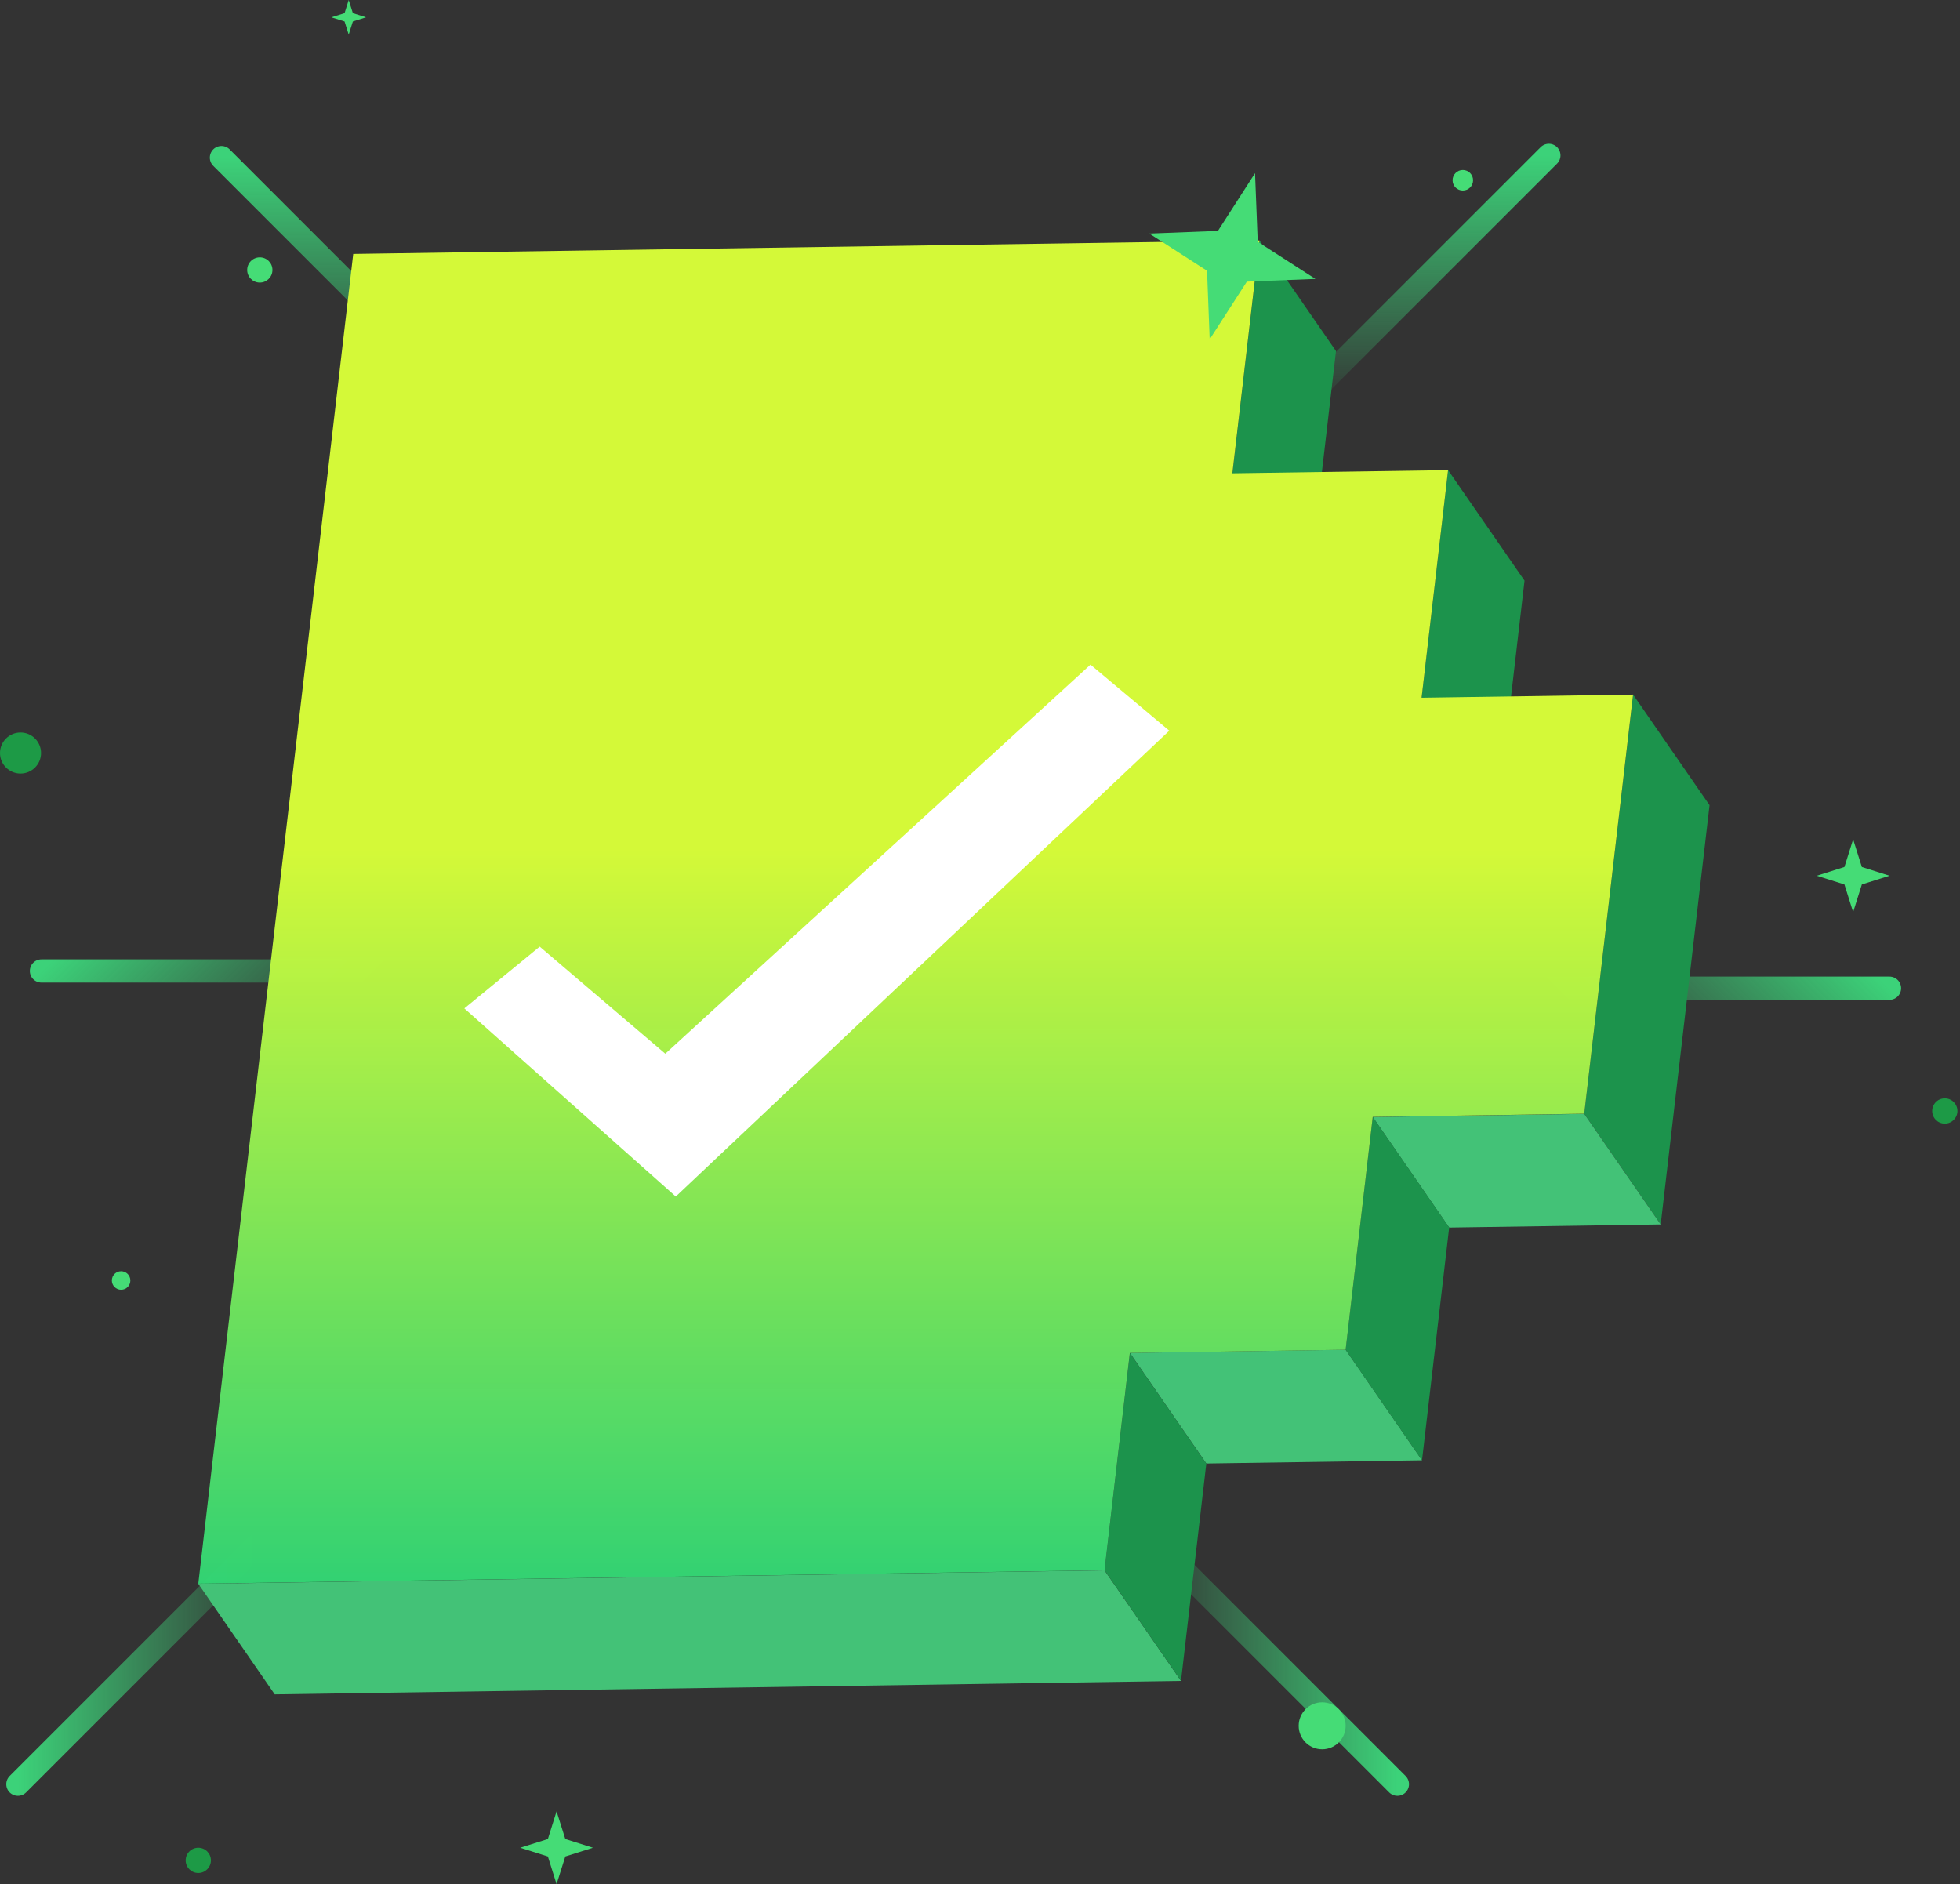 <svg width="129" height="124" viewBox="0 0 129 124" fill="none" xmlns="http://www.w3.org/2000/svg">
<rect x="0" y="0" width="129" height="124" fill="#333333" stroke="none"/>
<path d="M14.575 10.374L31.326 27.125" stroke="url(#paint0_linear_4238_40755)" stroke-width="1.53" stroke-linecap="round"/>
<path d="M101.94 10.228L85.189 26.98" stroke="url(#paint1_linear_4238_40755)" stroke-width="1.53" stroke-linecap="round"/>
<path d="M124.359 65.039L100.669 65.039" stroke="url(#paint2_linear_4238_40755)" stroke-width="1.53" stroke-linecap="round"/>
<path d="M2.729 63.904L26.419 63.904" stroke="url(#paint3_linear_4238_40755)" stroke-width="1.53" stroke-linecap="round"/>
<path d="M1.178 117.427L17.929 100.676" stroke="url(#paint4_linear_4238_40755)" stroke-width="1.53" stroke-linecap="round"/>
<path d="M91.971 117.427L75.22 100.676" stroke="url(#paint5_linear_4238_40755)" stroke-width="1.53" stroke-linecap="round"/>
<path d="M82.898 15.827L87.93 23.104L86.145 38.427L81.113 31.15L82.898 15.827Z" fill="#1C934C"/>
<path d="M95.308 30.939L100.339 38.216L98.594 53.199L93.563 45.921L95.308 30.939Z" fill="#1C934C"/>
<path d="M107.484 45.716L112.516 52.993L109.302 80.578L104.27 73.301L107.484 45.716Z" fill="#1C934C"/>
<path d="M104.269 73.309L109.301 80.586L95.381 80.793L90.35 73.516L104.269 73.309Z" fill="#43C277"/>
<path d="M88.567 88.833L93.595 96.11L79.396 96.321L74.365 89.043L88.567 88.833Z" fill="#43C277"/>
<path d="M90.348 73.507L95.38 80.784L93.592 96.111L88.564 88.834L90.348 73.507Z" fill="#1C934C"/>
<path d="M72.697 103.352L77.729 110.629L18.082 111.514L13.051 104.237L72.697 103.352Z" fill="#43C277"/>
<path d="M74.364 89.047L79.395 96.324L77.73 110.624L72.698 103.347L74.364 89.047Z" fill="#1C934C"/>
<path d="M82.894 15.827L81.11 31.15L95.308 30.94L93.564 45.922L107.483 45.715L104.269 73.3L90.349 73.507L88.565 88.834L74.362 89.044L72.697 103.345L13.051 104.23L23.248 16.712L82.894 15.827Z" fill="url(#paint6_linear_4238_40755)"/>
<path d="M35.521 62.302L43.788 69.35L71.772 43.743L76.958 48.09L44.477 78.75L30.561 66.368L35.521 62.302Z" fill="white"/>
<ellipse cx="17.1" cy="17.767" rx="0.831" ry="0.831" fill="#45DC76"/>
<ellipse cx="13.051" cy="122.439" rx="0.831" ry="0.831" fill="#1D9A46"/>
<ellipse cx="127.999" cy="73.119" rx="0.831" ry="0.831" fill="#1D9A46"/>
<ellipse cx="1.351" cy="49.561" rx="1.351" ry="1.351" fill="#1D9A46"/>
<ellipse cx="87.021" cy="113.584" rx="1.546" ry="1.546" fill="#45DC76"/>
<ellipse cx="96.278" cy="11.864" rx="0.675" ry="0.675" fill="#45DC76"/>
<ellipse cx="7.971" cy="84.276" rx="0.609" ry="0.609" fill="#45DC76"/>
<path d="M121.966 55.242L122.54 57.061L124.359 57.636L122.54 58.21L121.966 60.029L121.393 58.21L119.572 57.636L121.393 57.061L121.966 55.242Z" fill="#45DC76"/>
<path d="M22.95 0L23.224 0.866L24.09 1.14L23.224 1.413L22.95 2.279L22.678 1.413L21.811 1.14L22.678 0.866L22.95 0Z" fill="#45DC76"/>
<path d="M82.602 11.398L82.78 15.911L86.577 18.357L82.064 18.535L79.617 22.332L79.444 17.82L75.643 15.372L80.16 15.196L82.602 11.398Z" fill="#45DC76"/>
<path d="M36.631 119.215L37.206 121.034L39.025 121.608L37.206 122.183L36.631 124.002L36.059 122.183L34.238 121.608L36.059 121.034L36.631 119.215Z" fill="#45DC76"/>
<defs>
<linearGradient id="paint0_linear_4238_40755" x1="22.95" y1="10.374" x2="22.95" y2="27.125" gradientUnits="userSpaceOnUse">
<stop stop-color="#3CD279"/>
<stop offset="1" stop-color="#3ED179" stop-opacity="0"/>
</linearGradient>
<linearGradient id="paint1_linear_4238_40755" x1="93.564" y1="10.228" x2="93.564" y2="26.98" gradientUnits="userSpaceOnUse">
<stop stop-color="#3CD279"/>
<stop offset="1" stop-color="#3ED179" stop-opacity="0"/>
</linearGradient>
<linearGradient id="paint2_linear_4238_40755" x1="118.437" y1="59.116" x2="106.592" y2="70.961" gradientUnits="userSpaceOnUse">
<stop stop-color="#3CD279"/>
<stop offset="1" stop-color="#3ED179" stop-opacity="0"/>
</linearGradient>
<linearGradient id="paint3_linear_4238_40755" x1="8.651" y1="57.982" x2="20.496" y2="69.827" gradientUnits="userSpaceOnUse">
<stop stop-color="#3CD279"/>
<stop offset="1" stop-color="#3ED179" stop-opacity="0"/>
</linearGradient>
<linearGradient id="paint4_linear_4238_40755" x1="1.178" y1="109.051" x2="17.929" y2="109.051" gradientUnits="userSpaceOnUse">
<stop stop-color="#3CD279"/>
<stop offset="1" stop-color="#3ED179" stop-opacity="0"/>
</linearGradient>
<linearGradient id="paint5_linear_4238_40755" x1="91.971" y1="109.051" x2="75.22" y2="109.051" gradientUnits="userSpaceOnUse">
<stop stop-color="#3CD279"/>
<stop offset="1" stop-color="#3ED179" stop-opacity="0"/>
</linearGradient>
<linearGradient id="paint6_linear_4238_40755" x1="60.672" y1="18.232" x2="60.672" y2="104.229" gradientUnits="userSpaceOnUse">
<stop offset="0.438" stop-color="#D4F938"/>
<stop offset="1" stop-color="#32D875" stop-opacity="0.96"/>
</linearGradient>
</defs>
</svg>
